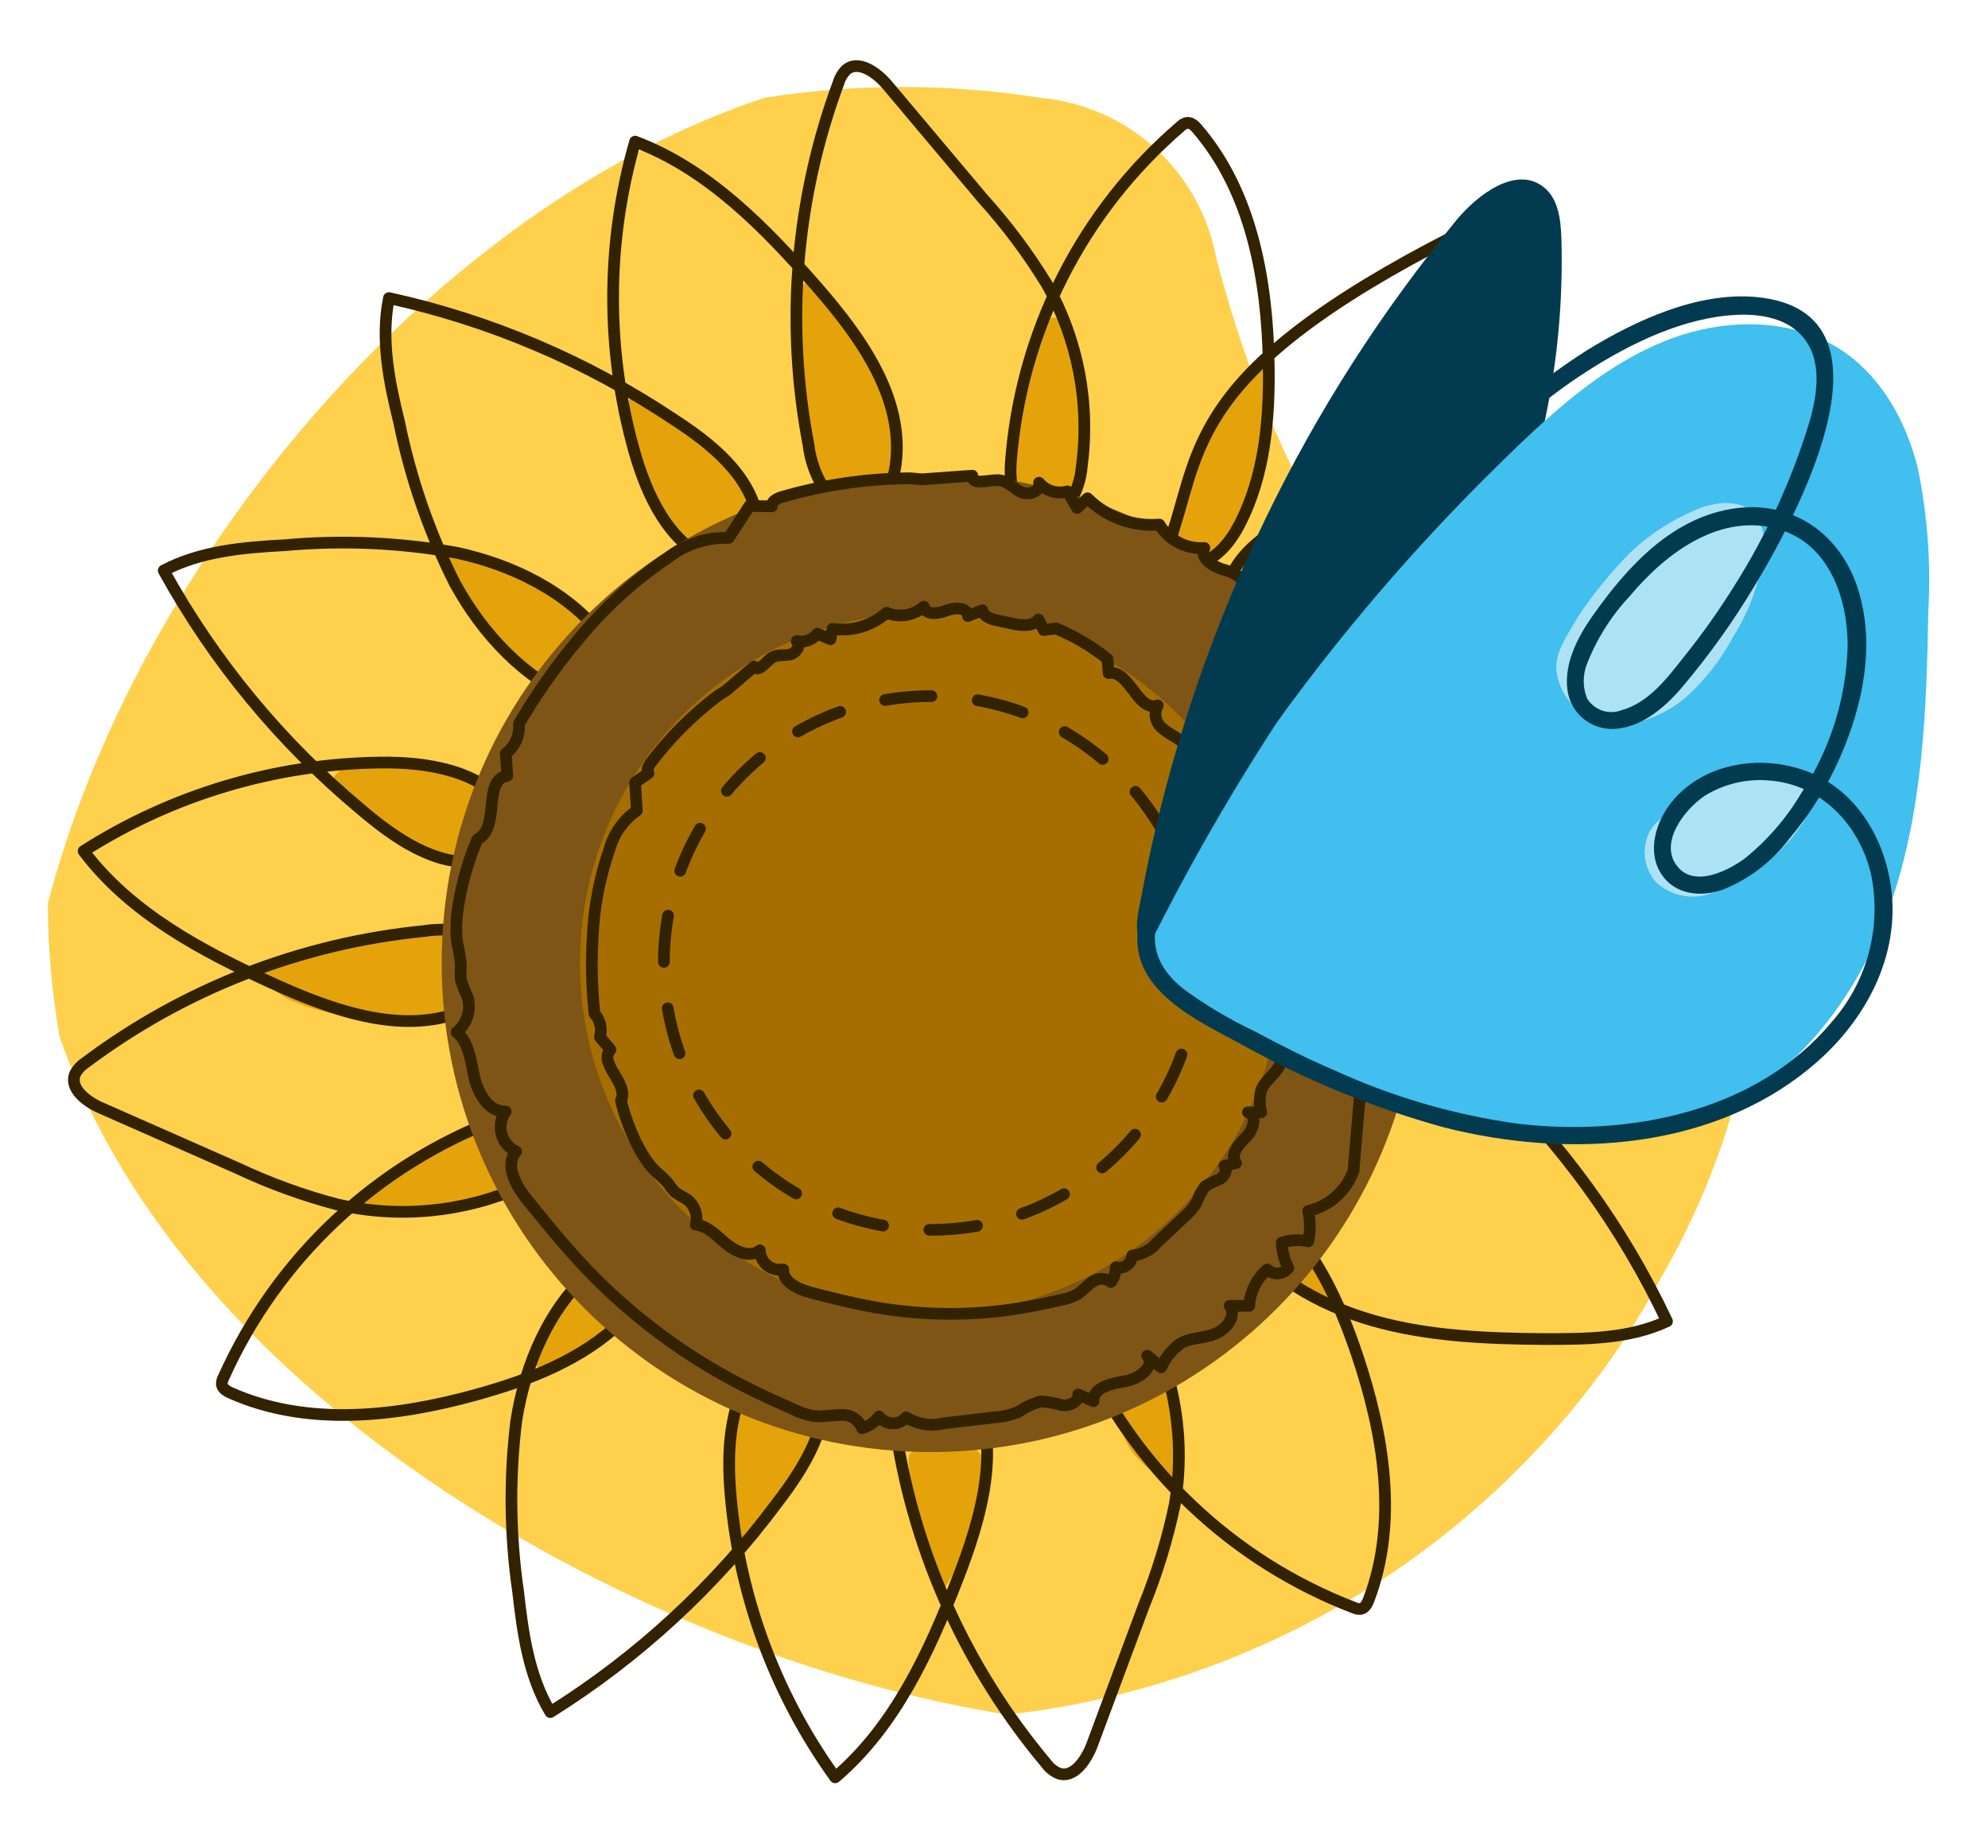 <svg width="170" height="158" viewBox="0 0 170 158" fill="none" xmlns="http://www.w3.org/2000/svg">
<path d="M149.27 79.11C151.15 89.18 146.96 100.72 141.96 109.42C140.225 112.625 138.239 115.688 136.02 118.58C125.711 131.938 111.104 141.324 94.67 145.15C91.845 145.828 88.979 146.319 86.09 146.62C54.63 141.62 15.81 119.62 5.09 88.62C4.437 84.875 4.103 81.082 4.09 77.28C11.62 48.26 36.8 17.84 65.38 8.36C73.205 7.127 81.176 7.13 89 8.37C92.646 8.706 96.083 10.221 98.79 12.686C101.497 15.151 103.326 18.431 104 22.03C110.3 46.16 122.89 64.03 145.75 71.5C147.538 73.705 148.748 76.32 149.27 79.11V79.11Z" fill="#FFD04C"/>
<path d="M96.79 124.12C97.668 125.211 98.743 126.127 99.96 126.82C100.01 126.864 100.069 126.896 100.133 126.915C100.197 126.934 100.264 126.939 100.33 126.93C100.52 126.88 100.57 126.64 100.59 126.45C100.753 124.205 100.727 121.95 100.51 119.71C100.49 119.263 100.371 118.825 100.16 118.43C99.94 118.146 99.647 117.926 99.313 117.794C98.978 117.662 98.615 117.623 98.26 117.68C97.747 117.743 97.256 117.927 96.828 118.217C96.4 118.508 96.047 118.896 95.8 119.35C95.553 119.723 95.431 120.164 95.45 120.61C95.549 121.171 95.692 121.723 95.88 122.26C96.093 122.92 96.4 123.546 96.79 124.12Z" fill="#E4A30B"/>
<path d="M62.44 122.69C62.31 123.846 62.31 125.014 62.44 126.17C62.58 127.85 62.81 129.52 63.11 131.17C63.11 131.35 63.25 131.58 63.43 131.55C63.498 131.533 63.56 131.499 63.61 131.45C65.263 129.94 66.708 128.219 67.91 126.33C68.67 125.275 69.145 124.042 69.29 122.75C69.348 122.103 69.207 121.453 68.888 120.887C68.568 120.321 68.084 119.865 67.5 119.58C66.974 119.408 66.423 119.33 65.87 119.35C64.993 119.22 64.097 119.334 63.28 119.68C62.82 119.98 62.87 120.68 62.76 121.1C62.65 121.52 62.51 122.15 62.44 122.69Z" fill="#E4A30B"/>
<path d="M77.75 127.32C77.887 128.477 78.156 129.614 78.55 130.71C79.07 132.313 79.671 133.888 80.35 135.43C80.43 135.6 80.58 135.8 80.75 135.73C80.813 135.7 80.866 135.651 80.9 135.59C82.157 133.729 83.166 131.712 83.9 129.59C84.397 128.389 84.577 127.08 84.42 125.79C84.328 125.157 84.048 124.566 83.616 124.094C83.185 123.622 82.622 123.289 82 123.14C81.448 123.098 80.893 123.153 80.36 123.3C79.473 123.371 78.624 123.69 77.91 124.22C77.54 124.61 77.73 125.22 77.74 125.72C77.75 126.22 77.7 126.78 77.75 127.32Z" fill="#E4A30B"/>
<path d="M113.85 111.43C113.927 110.901 113.814 110.363 113.53 109.91C113.128 108.975 112.535 108.134 111.79 107.44C111.111 106.839 110.226 106.523 109.32 106.56C108.913 106.575 108.522 106.724 108.209 106.985C107.896 107.245 107.678 107.602 107.59 108C107.49 108.68 108.08 109.17 108.59 109.49C109.339 109.97 110.169 110.309 111.04 110.49C111.537 110.614 112.018 110.798 112.47 111.04C112.59 111.09 113.81 111.6 113.85 111.43Z" fill="#E4A30B"/>
<path d="M102.45 39.63C103.021 38.164 103.689 36.737 104.45 35.36C105.393 33.747 106.592 32.298 108 31.07C108.39 32.82 108.79 34.67 108.2 36.36C108.023 36.768 107.869 37.185 107.74 37.61C107.639 38.144 107.599 38.687 107.62 39.23C107.557 41.064 107.048 42.855 106.139 44.449C105.23 46.043 103.947 47.392 102.4 48.38C102.11 48.598 101.762 48.724 101.4 48.74C101.199 48.71 101.006 48.638 100.834 48.53C100.662 48.422 100.514 48.279 100.4 48.11C100.121 47.694 99.954 47.214 99.914 46.715C99.873 46.216 99.962 45.715 100.17 45.26C100.61 44.06 101.17 42.88 101.64 41.7L102.45 39.63Z" fill="#E4A30B"/>
<path d="M87.31 34.28C86.812 36.24 86.594 38.26 86.66 40.28C86.644 40.823 86.738 41.364 86.937 41.87C87.137 42.375 87.437 42.834 87.82 43.22C88.179 43.501 88.605 43.682 89.056 43.747C89.507 43.812 89.967 43.758 90.39 43.59C90.811 43.415 91.188 43.151 91.497 42.816C91.806 42.481 92.039 42.083 92.18 41.65C92.385 40.782 92.479 39.892 92.46 39C92.671 37.572 92.798 36.133 92.84 34.69C92.755 33.844 92.595 33.007 92.36 32.19C92.11 31.19 91.86 30.19 91.54 29.19C91.384 28.715 91.203 28.247 91 27.79C90.95 27.655 90.871 27.532 90.769 27.431C90.668 27.329 90.545 27.25 90.41 27.2C90.13 27.128 89.833 27.158 89.573 27.284C89.313 27.411 89.107 27.625 88.99 27.89C88.817 28.349 88.68 28.82 88.58 29.3L88.15 30.84C87.86 32 87.57 33.13 87.31 34.28Z" fill="#E4A30B"/>
<path d="M68.18 30.7C68.395 33.523 68.864 36.321 69.58 39.06C69.696 39.632 69.916 40.178 70.23 40.67C70.581 41.095 71.025 41.434 71.528 41.66C72.031 41.885 72.579 41.991 73.13 41.97C73.621 42.021 74.117 41.95 74.574 41.763C75.031 41.577 75.435 41.28 75.75 40.9C75.989 40.507 76.143 40.067 76.2 39.61C76.97 35.38 75.1 31.07 72.54 27.61C72.05 26.96 71.54 26.32 71 25.71C70.73 25.4 70.45 25.09 70.17 24.79C69.89 24.49 69.7 24.21 69.37 24.13C68.76 23.99 68.37 24.74 68.26 25.23C68.121 26.069 68.058 26.919 68.07 27.77C68.06 28.75 68.11 29.73 68.18 30.7Z" fill="#E4A30B"/>
<path d="M54.63 39.3C54.78 40.059 55.001 40.802 55.29 41.52C55.656 42.302 56.098 43.045 56.61 43.74C57.288 44.889 58.209 45.876 59.31 46.63C59.868 46.993 60.528 47.167 61.193 47.125C61.858 47.084 62.491 46.83 63 46.4C63.597 45.663 63.947 44.757 64 43.81C64.11 43.228 64.11 42.632 64 42.05C63.827 41.505 63.545 41.001 63.17 40.57C62.45 39.655 61.661 38.796 60.81 38C59.969 37.211 59.074 36.482 58.13 35.82C57.175 35.165 56.173 34.583 55.13 34.08C54.8 33.91 54.33 33.59 53.98 33.89C53.853 34.043 53.76 34.221 53.706 34.412C53.653 34.603 53.641 34.804 53.67 35C53.724 35.596 53.835 36.185 54 36.76L54.49 38.76L54.63 39.3Z" fill="#E4A30B"/>
<path d="M42 54.38C42.59 55 43.22 55.58 43.85 56.16C44.85 57.16 46.08 58.16 47.48 58.02C47.821 57.99 48.157 57.916 48.48 57.8C49.375 57.573 50.146 57.006 50.63 56.22C50.786 55.869 50.866 55.489 50.866 55.105C50.866 54.721 50.786 54.341 50.63 53.99C50.319 53.288 49.862 52.661 49.29 52.15C47.13 50.06 44.23 48.93 41.38 47.97C40.55 47.672 39.697 47.441 38.83 47.28C38.61 47.28 38.38 47.22 38.16 47.21C37.94 47.2 37.86 47.16 37.8 47.29C37.74 47.42 37.95 47.87 38.02 48.05C38.309 48.803 38.642 49.538 39.02 50.25C39.404 50.943 39.832 51.611 40.3 52.25C40.764 52.907 41.272 53.531 41.82 54.12L42 54.38Z" fill="#E4A30B"/>
<path d="M39.24 66.54C40.059 66.752 40.786 67.226 41.31 67.89C41.615 68.437 41.77 69.054 41.76 69.68C41.833 70.728 41.589 71.773 41.06 72.68C40.794 73.146 40.395 73.521 39.913 73.756C39.432 73.992 38.891 74.076 38.36 74C37.594 73.713 36.886 73.289 36.27 72.75C35.41 72.256 34.51 71.835 33.58 71.49C32.471 70.998 31.438 70.352 30.51 69.57C30.043 69.172 29.602 68.744 29.19 68.29C28.783 67.956 28.524 67.474 28.47 66.95C28.47 65.95 29.77 65.42 30.63 65.32C31.991 65.203 33.362 65.257 34.71 65.48C36.068 65.672 37.407 65.983 38.71 66.41L39.24 66.54Z" fill="#E4A30B"/>
<path d="M26.61 81.58L29.53 80.85C31.953 80.126 34.471 79.765 37 79.78C37.556 79.772 38.108 79.877 38.624 80.086C39.139 80.296 39.607 80.606 40 81C40.48 81.652 40.717 82.452 40.67 83.26C40.666 84.256 40.312 85.219 39.67 85.98C39.102 86.515 38.429 86.925 37.694 87.185C36.959 87.445 36.178 87.549 35.4 87.49C33.587 87.464 31.781 87.28 30 86.94C28.281 86.719 26.599 86.269 25 85.6C24.223 85.246 23.51 84.766 22.89 84.18C22.65 83.95 22.14 83.56 22.16 83.18C22.18 82.8 22.84 82.63 23.16 82.52C24.27 82.16 25.44 81.87 26.61 81.58Z" fill="#E4A30B"/>
<path d="M41.9 96.55C42.346 96.466 42.804 96.476 43.246 96.577C43.689 96.679 44.105 96.87 44.47 97.14C44.87 97.602 45.102 98.185 45.127 98.796C45.152 99.406 44.97 100.007 44.61 100.5C43.61 102.1 41.54 102.73 39.61 103.05C37.973 103.3 36.324 103.46 34.67 103.53C33.84 103.53 33.02 103.64 32.19 103.63C31.7 103.63 31.11 103.63 31.13 102.98C31.165 102.716 31.261 102.464 31.411 102.244C31.56 102.024 31.758 101.841 31.99 101.71C32.57 101.26 33.16 100.8 33.75 100.36C34.913 99.478 36.143 98.689 37.43 98C38.677 97.318 40.029 96.849 41.43 96.61L41.9 96.55Z" fill="#E4A30B"/>
<path d="M47.87 112.05C48.26 111.433 48.734 110.874 49.28 110.39C49.713 110.042 50.211 109.784 50.745 109.629C51.279 109.475 51.838 109.427 52.39 109.49C52.68 109.5 52.963 109.579 53.216 109.722C53.468 109.865 53.682 110.067 53.84 110.31C53.938 110.531 53.98 110.772 53.962 111.013C53.945 111.253 53.869 111.486 53.74 111.69C53.487 112.096 53.17 112.457 52.8 112.76C51.386 114.107 49.795 115.255 48.07 116.17C47.608 116.395 47.133 116.595 46.65 116.77C46.4 116.87 46.07 117.06 45.84 116.77C45.42 116.32 45.77 115.44 46.01 115.01C46.59 114 47.21 113 47.87 112.05Z" fill="#E4A30B"/>
<path d="M51.55 54.44C48.55 50.61 43.84 48.3 39.05 47.27C34.221 46.398 29.297 46.18 24.41 46.62C20.84 46.81 17.16 47.12 14 48.79C18.29 56.568 23.99 63.479 30.81 69.17C33.75 71.68 37.29 74.17 41.13 73.67C42.59 73.49 44.2 72.59 44.29 71.13C44.279 70.341 43.98 69.584 43.45 69C40.96 65.85 36.45 65.15 32.45 65.21C23.478 65.339 14.718 67.96 7.15 72.78C11.15 78.1 17.31 81.36 23.38 84.12C28.62 86.5 34.73 88.66 40 86.29C41.35 85.68 42.69 84.59 42.79 83.11C42.774 82.403 42.541 81.717 42.123 81.146C41.704 80.576 41.12 80.147 40.45 79.92C39.096 79.491 37.661 79.388 36.26 79.62C25.768 80.653 15.759 84.541 7.32 90.86C6.96 91.092 6.661 91.407 6.45 91.78C5.84 93.06 7.45 94.26 8.71 94.78L20.32 99.9C23.063 101.192 25.918 102.23 28.85 103C34.134 104.208 39.667 103.671 44.62 101.47C45.696 101.045 46.648 100.358 47.39 99.47C47.756 99.031 47.982 98.493 48.039 97.924C48.096 97.356 47.981 96.783 47.71 96.28C46.71 94.72 44.35 95.06 42.61 95.7C37.429 97.654 32.685 100.614 28.652 104.408C24.619 108.203 21.376 112.757 19.11 117.81C19.016 117.985 18.968 118.181 18.97 118.38C19.02 118.75 19.4 118.97 19.74 119.12C26.25 122.01 33.81 121.18 40.68 119.28C45.24 118.02 49.8 116.28 53.21 112.96C54.55 111.67 55.75 109.87 55.21 108.08C55.108 107.685 54.88 107.333 54.56 107.08C53.77 106.52 52.67 107 51.87 107.54" stroke="#322200" stroke-linecap="round" stroke-linejoin="round"/>
<path d="M50.62 108.61C46.96 111.86 44.92 116.61 44.15 121.49C43.548 126.359 43.602 131.286 44.31 136.14C44.71 139.69 45.22 143.35 47.06 146.41C54.587 141.699 61.17 135.625 66.47 128.5C68.82 125.43 71.09 121.76 70.4 117.95C70.14 116.5 69.15 114.95 67.68 114.95C66.886 115.013 66.145 115.37 65.6 115.95C62.6 118.61 62.14 123.13 62.42 127.15C63.058 136.104 66.174 144.705 71.42 151.99C76.5 147.67 79.42 141.36 81.84 135.15C83.93 129.78 85.75 123.56 83.09 118.45C82.41 117.13 81.24 115.85 79.76 115.84C79.053 115.892 78.38 116.162 77.833 116.611C77.285 117.06 76.889 117.667 76.7 118.35C76.352 119.726 76.328 121.163 76.63 122.55C78.251 132.965 82.691 142.738 89.47 150.81C89.727 151.165 90.071 151.448 90.47 151.63C91.78 152.16 92.89 150.53 93.39 149.2L97.81 137.32C98.953 134.513 99.84 131.607 100.46 128.64C101.366 123.272 100.503 117.755 98 112.92C97.528 111.875 96.807 110.961 95.9 110.26C95.439 109.92 94.888 109.726 94.316 109.701C93.745 109.676 93.178 109.822 92.69 110.12C91.19 111.21 91.69 113.54 92.4 115.24C94.638 120.305 97.856 124.878 101.869 128.695C105.881 132.512 110.609 135.497 115.78 137.48C115.961 137.565 116.16 137.603 116.36 137.59C116.72 137.52 116.92 137.13 117.05 136.78C119.58 130.12 118.32 122.61 116.05 115.86C114.54 111.38 112.51 106.92 109.05 103.7C107.69 102.44 105.82 101.34 104.05 101.93C103.646 102.041 103.293 102.289 103.05 102.63C102.53 103.45 103.05 104.52 103.66 105.29" stroke="#322200" stroke-linecap="round" stroke-linejoin="round"/>
<path d="M105.45 105C108.25 109 112.76 111.61 117.45 112.94C122.14 114.27 127.13 114.47 132.03 114.51C135.6 114.51 139.3 114.51 142.55 112.99C138.759 104.958 133.503 97.704 127.05 91.6C124.28 88.91 120.9 86.22 117.05 86.46C115.58 86.55 113.91 87.34 113.73 88.8C113.691 89.591 113.94 90.368 114.43 90.99C116.73 94.29 121.16 95.26 125.18 95.46C134.144 95.891 143.051 93.813 150.9 89.46C147.22 83.9 141.3 80.27 135.41 77.13C130.33 74.41 124.41 71.88 118.97 73.92C117.58 74.44 116.18 75.45 115.97 76.92C115.943 77.627 116.134 78.326 116.517 78.921C116.899 79.517 117.455 79.981 118.11 80.25C119.43 80.76 120.852 80.952 122.26 80.81C132.797 80.433 143.03 77.178 151.85 71.4C152.224 71.195 152.541 70.9 152.77 70.54C153.45 69.3 151.96 68 150.7 67.35L139.46 61.6C136.801 60.151 134.017 58.946 131.14 58C125.947 56.462 120.396 56.651 115.32 58.54C114.222 58.876 113.228 59.485 112.43 60.31C112.037 60.726 111.776 61.25 111.682 61.814C111.587 62.379 111.663 62.959 111.9 63.48C112.81 65.1 115.18 64.9 116.96 64.37C122.254 62.744 127.174 60.086 131.437 56.551C135.7 53.016 139.222 48.672 141.8 43.77C141.906 43.602 141.964 43.409 141.97 43.21C141.97 42.84 141.58 42.6 141.26 42.43C134.94 39.14 127.34 39.5 120.36 40.96C115.74 41.96 111.07 43.42 107.46 46.48C106.05 47.68 104.73 49.41 105.11 51.23C105.18 51.641 105.388 52.015 105.7 52.29C106.45 52.9 107.57 52.49 108.41 52C115.17 48 127.05 45.26 126.57 19.07C102.41 30.96 102.77 37.69 100.4 45.16C100.11 46.08 99.96 47.27 100.72 47.87C101.06 48.112 101.473 48.229 101.89 48.2C103.74 48.2 105.14 46.5 105.99 44.85C108.17 40.66 108.58 35.77 108.49 31.04C108.36 23.92 107.02 16.43 102.4 11.04C102.16 10.75 101.84 10.45 101.47 10.51C101.281 10.563 101.109 10.663 100.97 10.8C96.776 14.399 93.334 18.79 90.841 23.722C88.348 28.654 86.852 34.029 86.44 39.54C86.31 41.39 86.65 43.74 88.44 44.26C89.004 44.382 89.591 44.332 90.126 44.116C90.661 43.9 91.118 43.529 91.44 43.05C92.057 42.085 92.424 40.982 92.51 39.84C93.222 34.469 92.169 29.011 89.51 24.29C87.922 21.697 86.098 19.256 84.06 17L75.9 7.3C75 6.22 73.39 5.05 72.33 6C72.034 6.306 71.817 6.68 71.7 7.09C68.04 16.966 67.151 27.655 69.13 38C69.298 39.431 69.802 40.801 70.6 42C71.008 42.58 71.585 43.021 72.252 43.263C72.919 43.504 73.645 43.535 74.33 43.35C75.72 42.83 76.39 41.24 76.59 39.76C77.37 34.05 73.59 28.81 69.79 24.46C65.41 19.46 60.55 14.46 54.31 12.11C51.831 20.735 51.8 29.879 54.22 38.52C55.31 42.39 57.22 46.52 60.98 48C61.694 48.343 62.508 48.414 63.27 48.2C64.65 47.69 65.05 45.89 64.81 44.44C64.18 40.62 60.81 37.93 57.56 35.83C50.174 30.901 41.933 27.395 33.26 25.49C32.55 28.99 33.26 32.61 34.13 36.09C35.101 40.881 36.705 45.522 38.9 49.89C41.26 54.19 44.79 58.01 49.33 59.89" stroke="#322200" stroke-linecap="round" stroke-linejoin="round"/>
<path d="M79.59 124.17C102.687 124.17 121.41 105.447 121.41 82.35C121.41 59.254 102.687 40.53 79.59 40.53C56.493 40.53 37.77 59.254 37.77 82.35C37.77 105.447 56.493 124.17 79.59 124.17Z" fill="#7E5515"/>
<path d="M79.59 112.34C96.153 112.34 109.58 98.913 109.58 82.35C109.58 65.787 96.153 52.36 79.59 52.36C63.027 52.36 49.6 65.787 49.6 82.35C49.6 98.913 63.027 112.34 79.59 112.34Z" fill="#A66E01"/>
<path d="M79.59 105.17C92.193 105.17 102.41 94.953 102.41 82.35C102.41 69.747 92.193 59.53 79.59 59.53C66.987 59.53 56.77 69.747 56.77 82.35C56.77 94.953 66.987 105.17 79.59 105.17Z" stroke="#322200" stroke-linecap="round" stroke-linejoin="round" stroke-dasharray="3.98 3.98 3.98 3.98 3.98 3.98"/>
<path d="M40.83 71.77C42.83 70.77 41.23 66.67 43.38 66.34L43.25 64.43C43.639 64.141 43.947 63.756 44.143 63.312C44.339 62.869 44.417 62.383 44.37 61.9C45.862 59.352 47.564 56.934 49.46 54.67C51.67 51.976 54.261 49.618 57.15 47.67C58.623 46.53 60.448 45.939 62.31 46L64.08 43.27L66 43.3C65.94 42.89 66.43 42.63 66.83 42.51C70.404 41.466 74.106 40.924 77.83 40.9L78.83 40.99L83.15 40.68C83.07 41.51 84.43 41.06 85.27 41.06C86.11 41.06 86.59 41.7 87.27 42.06C87.95 42.42 89.07 42 88.85 41.28C89.138 41.624 89.521 41.878 89.95 42.009C90.38 42.14 90.838 42.144 91.27 42.02L92.11 43.44L93 42.61C93.799 43.408 94.762 44.022 95.822 44.41C96.883 44.799 98.015 44.952 99.14 44.86C99.536 45.515 100.104 46.049 100.784 46.402C101.463 46.755 102.226 46.913 102.99 46.86C102.55 47.77 103.83 48.52 104.81 48.77C105.79 49.02 107.02 49.94 106.43 50.77L108.14 51.22C107.82 51.9 108.35 52.65 108.85 53.22L110 54.52C110.71 55.33 111.66 56.22 112.7 55.94L112.46 57.28L113.73 57.97C114.901 59.971 115.799 62.12 116.4 64.36L115.51 65.74C117.69 66.84 115.51 71.43 117.84 72.14C116.84 72.41 116.53 73.66 116.74 74.65C116.95 75.64 117.52 76.52 117.74 77.51C118.2 79.96 116.26 82.51 116.99 84.85C117.213 85.355 117.371 85.886 117.46 86.43C117.402 86.977 117.246 87.508 117 88C116.736 88.885 116.582 89.798 116.54 90.72L115.74 100.14C115.43 100.987 114.913 101.743 114.238 102.34C113.562 102.937 112.748 103.356 111.87 103.56C112.055 104.413 112.055 105.297 111.87 106.15C111.12 105.991 110.341 106.029 109.61 106.26C109.635 107.016 109.826 107.757 110.17 108.43C110.066 108.565 109.935 108.676 109.784 108.757C109.634 108.838 109.469 108.886 109.299 108.898C109.129 108.91 108.959 108.886 108.798 108.828C108.638 108.77 108.492 108.679 108.37 108.56C107.918 108.95 107.549 109.425 107.283 109.959C107.017 110.493 106.859 111.075 106.82 111.67H105.15C105.78 112.52 104.88 113.67 103.89 114.07C102.9 114.47 101.75 114.37 100.89 114.93C100.196 115.448 99.648 116.137 99.3 116.93L98.1 115.93C98.84 116.86 97.38 117.93 96.21 118.12C95.04 118.31 93.44 118.65 93.51 119.82L92.2 119.25C92.26 119.88 91.46 120.25 90.84 120.17C90.241 119.993 89.624 119.882 89 119.84C88.321 120.029 87.679 120.33 87.1 120.73C86.464 120.997 85.788 121.156 85.1 121.2L80.71 121.71C80.167 121.847 79.601 121.872 79.048 121.784C78.494 121.697 77.964 121.498 77.49 121.2C77.345 121.369 77.164 121.504 76.961 121.594C76.757 121.684 76.536 121.727 76.313 121.72C76.091 121.714 75.872 121.657 75.675 121.555C75.477 121.453 75.304 121.308 75.17 121.13C74.813 121.617 74.302 121.97 73.72 122.13C73.581 121.773 73.331 121.47 73.007 121.267C72.683 121.063 72.302 120.97 71.92 121C71.14 121 70.36 121.18 69.58 121.09C68.978 120.989 68.394 120.797 67.85 120.52C66.55 119.94 65.25 119.36 63.98 118.72C58.742 116.105 54.004 112.592 49.98 108.34C48.27 106.53 46.7 104.59 45.13 102.66C44.13 101.45 43.13 99.66 44.13 98.47C43.825 98.326 43.555 98.117 43.34 97.858C43.124 97.599 42.969 97.295 42.884 96.969C42.799 96.642 42.787 96.301 42.849 95.97C42.91 95.638 43.044 95.324 43.24 95.05C41.81 95.11 40.89 93.55 40.57 92.16C40.25 90.77 40.13 89.16 39.05 88.26C39.487 87.91 39.809 87.438 39.975 86.903C40.141 86.368 40.143 85.796 39.98 85.26C39.756 84.784 39.566 84.293 39.41 83.79C39.375 83.371 39.375 82.949 39.41 82.53C39.361 81.944 39.268 81.362 39.13 80.79C38.64 78.37 39.83 74 40.83 71.77Z" stroke="#322200" stroke-linecap="round" stroke-linejoin="round"/>
<path d="M53.1 94.11C53.82 92.67 51.1 90.91 52.21 89.76L51.3 88.69C51.401 88.345 51.411 87.98 51.331 87.63C51.25 87.28 51.081 86.956 50.84 86.69C50.602 84.522 50.548 82.337 50.68 80.16C50.789 77.579 51.278 75.028 52.13 72.59C52.502 71.262 53.326 70.105 54.46 69.32L54.31 66.92L55.46 66.12C55.24 65.89 55.46 65.53 55.61 65.28C57.267 63.083 59.223 61.127 61.42 59.47L62.08 59.06L64.5 57C64.82 57.53 65.44 56.66 65.94 56.29C66.44 55.92 67 56.09 67.54 55.98C68.08 55.87 68.54 55.15 68.13 54.82C68.454 54.895 68.793 54.876 69.107 54.764C69.421 54.653 69.696 54.453 69.9 54.19L71.02 54.67L71.18 53.78C72.007 53.9 72.85 53.838 73.652 53.6C74.453 53.362 75.193 52.952 75.82 52.4C76.346 52.619 76.922 52.686 77.484 52.594C78.046 52.502 78.571 52.255 79 51.88C79.14 52.62 80.23 52.5 80.93 52.21C81.63 51.92 82.76 51.93 82.77 52.68L84 52.19C84.11 52.73 84.76 52.95 85.3 53.06L86.57 53.33C87.35 53.5 88.31 53.6 88.8 52.98L89.25 53.88L90.31 53.74C91.889 54.404 93.37 55.282 94.71 56.35L94.8 57.56C96.57 57.24 97.3 60.94 99 60.32C98.816 60.651 98.761 61.037 98.844 61.406C98.927 61.775 99.142 62.1 99.45 62.32C100.01 62.81 100.74 63.09 101.29 63.59C102.64 64.84 102.6 67.19 104.08 68.28C104.446 68.475 104.783 68.721 105.08 69.01C105.299 69.352 105.452 69.732 105.53 70.13C105.762 70.772 106.071 71.383 106.45 71.95L110.14 77.89C110.331 78.53 110.359 79.207 110.221 79.861C110.083 80.514 109.783 81.122 109.35 81.63C109.845 82.042 110.244 82.558 110.52 83.14C110.006 83.382 109.562 83.75 109.23 84.21C109.583 84.632 110.023 84.973 110.52 85.21C110.518 85.335 110.49 85.458 110.437 85.572C110.385 85.685 110.309 85.786 110.214 85.868C110.12 85.95 110.009 86.012 109.89 86.048C109.77 86.085 109.644 86.096 109.52 86.08C109.423 86.51 109.413 86.956 109.49 87.39C109.567 87.825 109.731 88.239 109.97 88.61L108.97 89.37C109.71 89.6 109.71 90.71 109.27 91.37C108.83 92.03 108.13 92.49 107.85 93.22C107.689 93.843 107.689 94.497 107.85 95.12H106.71C107.55 95.34 107.18 96.65 106.55 97.25C105.92 97.85 105.14 98.79 105.7 99.46L104.7 99.7C105.01 100.04 104.7 100.61 104.3 100.84C103.866 100.999 103.45 101.203 103.06 101.45C102.737 101.86 102.49 102.324 102.33 102.82C102.067 103.271 101.728 103.673 101.33 104.01L98.95 106.25C98.686 106.568 98.362 106.83 97.996 107.022C97.631 107.214 97.231 107.333 96.82 107.37C96.81 107.535 96.763 107.697 96.682 107.842C96.601 107.986 96.489 108.111 96.354 108.207C96.219 108.303 96.064 108.368 95.9 108.396C95.737 108.424 95.57 108.415 95.41 108.37C95.42 108.824 95.276 109.269 95 109.63C94.771 109.453 94.489 109.357 94.2 109.357C93.91 109.357 93.629 109.453 93.4 109.63C92.92 109.96 92.55 110.43 92.05 110.72C91.648 110.928 91.216 111.074 90.77 111.15C89.77 111.38 88.77 111.6 87.68 111.79C83.426 112.541 79.074 112.541 74.82 111.79C73 111.47 71.21 111.02 69.43 110.56C68.31 110.27 66.94 109.67 66.98 108.56C66.738 108.603 66.489 108.594 66.251 108.532C66.013 108.47 65.792 108.357 65.602 108.201C65.412 108.045 65.257 107.85 65.15 107.629C65.043 107.408 64.985 107.166 64.98 106.92C64.16 107.59 62.98 107.07 62.13 106.39C61.28 105.71 60.55 104.82 59.5 104.74C59.604 104.339 59.586 103.916 59.446 103.525C59.307 103.135 59.054 102.795 58.72 102.55C58.375 102.366 58.041 102.163 57.72 101.94C57.505 101.711 57.311 101.463 57.14 101.2C56.849 100.874 56.535 100.57 56.2 100.29C54.71 99 53.51 95.91 53.1 94.11Z" stroke="#322200" stroke-linecap="round" stroke-linejoin="round"/>
<path d="M124.53 18.84C126.43 16.54 129.73 14.14 132.04 16.03C133.28 17.03 133.47 18.84 133.52 20.43C133.648 24.929 133.312 29.429 132.52 33.86C131.718 38.33 130.482 42.71 128.83 46.94C127.185 51.155 125.153 55.209 122.76 59.05C120.349 62.902 117.58 66.518 114.49 69.85C111.406 73.182 107.995 76.197 104.31 78.85C102.84 79.85 100.86 81.85 98.9 81.4C96.48 80.9 97.29 78.33 97.61 76.61C98.53 71.651 99.749 66.752 101.26 61.94C104.287 52.26 108.449 42.971 113.66 34.27C116.265 29.926 119.126 25.742 122.23 21.74C123 20.75 123.75 19.79 124.53 18.84Z" fill="#023B4F"/>
<path d="M129.77 38.15C133.54 34.56 137.57 31.08 142.4 29.15C147.23 27.22 153.03 27.06 157.4 29.9C160.86 32.15 163 36 164 40.05C164.837 44.106 165.136 48.255 164.89 52.39C164.75 60.85 164.42 69.47 161.62 77.45C158.82 85.43 153.15 92.83 145.19 95.71C137.23 98.59 128.19 96.53 119.87 94.28C115.172 93.175 110.628 91.496 106.34 89.28C104.295 88.166 102.422 86.761 100.78 85.11C99.41 83.69 97.38 81.62 98.09 79.47C98.89 77.05 100.71 74.69 102.03 72.47C103.49 70.09 105.01 67.757 106.59 65.47C109.766 60.812 113.174 56.317 116.8 52C120.42 47.68 124.25 43.547 128.29 39.6L129.77 38.15Z" fill="#41BFEF"/>
<path d="M144.17 59.63C145.813 58.146 147.183 56.386 148.22 54.43C149.612 52.221 150.499 49.731 150.82 47.14C150.911 46.576 150.886 45.999 150.745 45.445C150.603 44.891 150.35 44.372 150 43.92C148.92 42.77 147.06 42.87 145.56 43.38C143.279 44.26 141.19 45.574 139.41 47.25C137.779 48.909 136.303 50.713 135 52.64C134.21 54.08 132.95 55.64 133.09 57.37C133.218 58.38 133.644 59.33 134.314 60.098C134.983 60.865 135.866 61.416 136.85 61.68C139.41 62.41 142.19 61.29 144.17 59.63Z" fill="#ADE2F4"/>
<path d="M146.21 76.44C147.655 75.982 149.009 75.275 150.21 74.35C151.765 73.322 153.096 71.988 154.12 70.43C154.606 69.74 154.836 68.902 154.77 68.06C154.632 67.564 154.341 67.124 153.939 66.803C153.537 66.482 153.044 66.295 152.53 66.27C150.953 66.108 149.359 66.292 147.86 66.81C146.376 67.365 144.95 68.061 143.6 68.89C142.68 69.57 141.45 70.2 140.95 71.36C140.674 72.016 140.583 72.736 140.685 73.441C140.787 74.145 141.079 74.809 141.53 75.36C142.136 75.953 142.893 76.367 143.718 76.558C144.544 76.748 145.406 76.707 146.21 76.44V76.44Z" fill="#ADE2F4"/>
<path d="M98.65 80.09C103.452 70.546 109.056 61.427 115.4 52.83C121.16 45 127.5 37 135.76 31.72C139.51 29.32 144.05 27.12 148.57 26.92C150.57 26.84 152.83 27.21 154.19 28.84C155.88 30.84 155.39 33.84 154.71 36.15C153.218 41.026 151.086 45.684 148.37 50C147.04 52.143 145.58 54.204 144 56.17C142.58 57.96 141 60.1 138.64 60.74C138.113 60.935 137.534 60.943 137.002 60.76C136.47 60.578 136.017 60.218 135.72 59.74C135.331 58.778 135.331 57.702 135.72 56.74C136.566 54.59 137.815 52.621 139.4 50.94C142.47 47.27 147.2 43.72 152.27 45.31C156.46 46.63 157.99 51.21 158 55.2C157.887 59.719 156.501 64.114 154 67.88C152.73 70.018 151.083 71.908 149.14 73.46C147.75 74.46 145.03 75.83 143.56 74.23C141.71 72.23 144.01 69.23 145.78 68.05C147.417 67.04 149.334 66.581 151.25 66.74C155.71 67.06 158.95 70.47 159.98 74.68C160.453 76.912 160.397 79.224 159.817 81.431C159.237 83.638 158.149 85.679 156.64 87.39C150.21 95.12 139.24 97.24 129.69 96.08C124.329 95.331 119.104 93.808 114.18 91.56C111.82 90.56 109.51 89.38 107.24 88.17C105.134 87.168 103.125 85.973 101.24 84.6C99.67 83.35 98.58 81.8 98.78 79.72C98.87 78.72 97.37 78.72 97.28 79.72C96.8 84.72 102.38 87.28 106.07 89.26C111.544 92.321 117.366 94.715 123.41 96.39C134.18 99.15 146.91 98.39 155.55 90.66C159.32 87.28 162 82.5 161.83 77.32C161.67 72.72 159.29 67.99 154.91 66.12C150.91 64.42 145.78 65.12 142.97 68.56C141.61 70.23 140.8 72.79 142.06 74.74C143.21 76.5 145.38 76.74 147.24 76.11C149.539 75.21 151.541 73.686 153.02 71.71C154.802 69.6 156.267 67.242 157.37 64.71C159.3 60.3 160.37 55.17 158.91 50.46C157.45 45.75 153.42 42.82 148.47 43.46C143.03 44.17 139.14 48.46 136.15 52.72C134.92 54.47 133.75 56.72 134.03 58.94C134.143 59.918 134.628 60.815 135.383 61.445C136.139 62.076 137.108 62.393 138.09 62.33C140.51 62.18 142.56 60.33 144.04 58.53C145.933 56.274 147.67 53.892 149.24 51.4C152.9 45.6 163.64 26.66 150.18 25.4C145.18 24.94 139.86 27.4 135.71 29.95C131.032 32.94 126.809 36.587 123.17 40.78C114.979 50.054 107.814 60.186 101.8 71C100.26 73.72 98.787 76.48 97.38 79.28C96.95 80.14 98.24 80.9 98.68 80.03L98.65 80.09Z" fill="#023B4F"/>
</svg>
